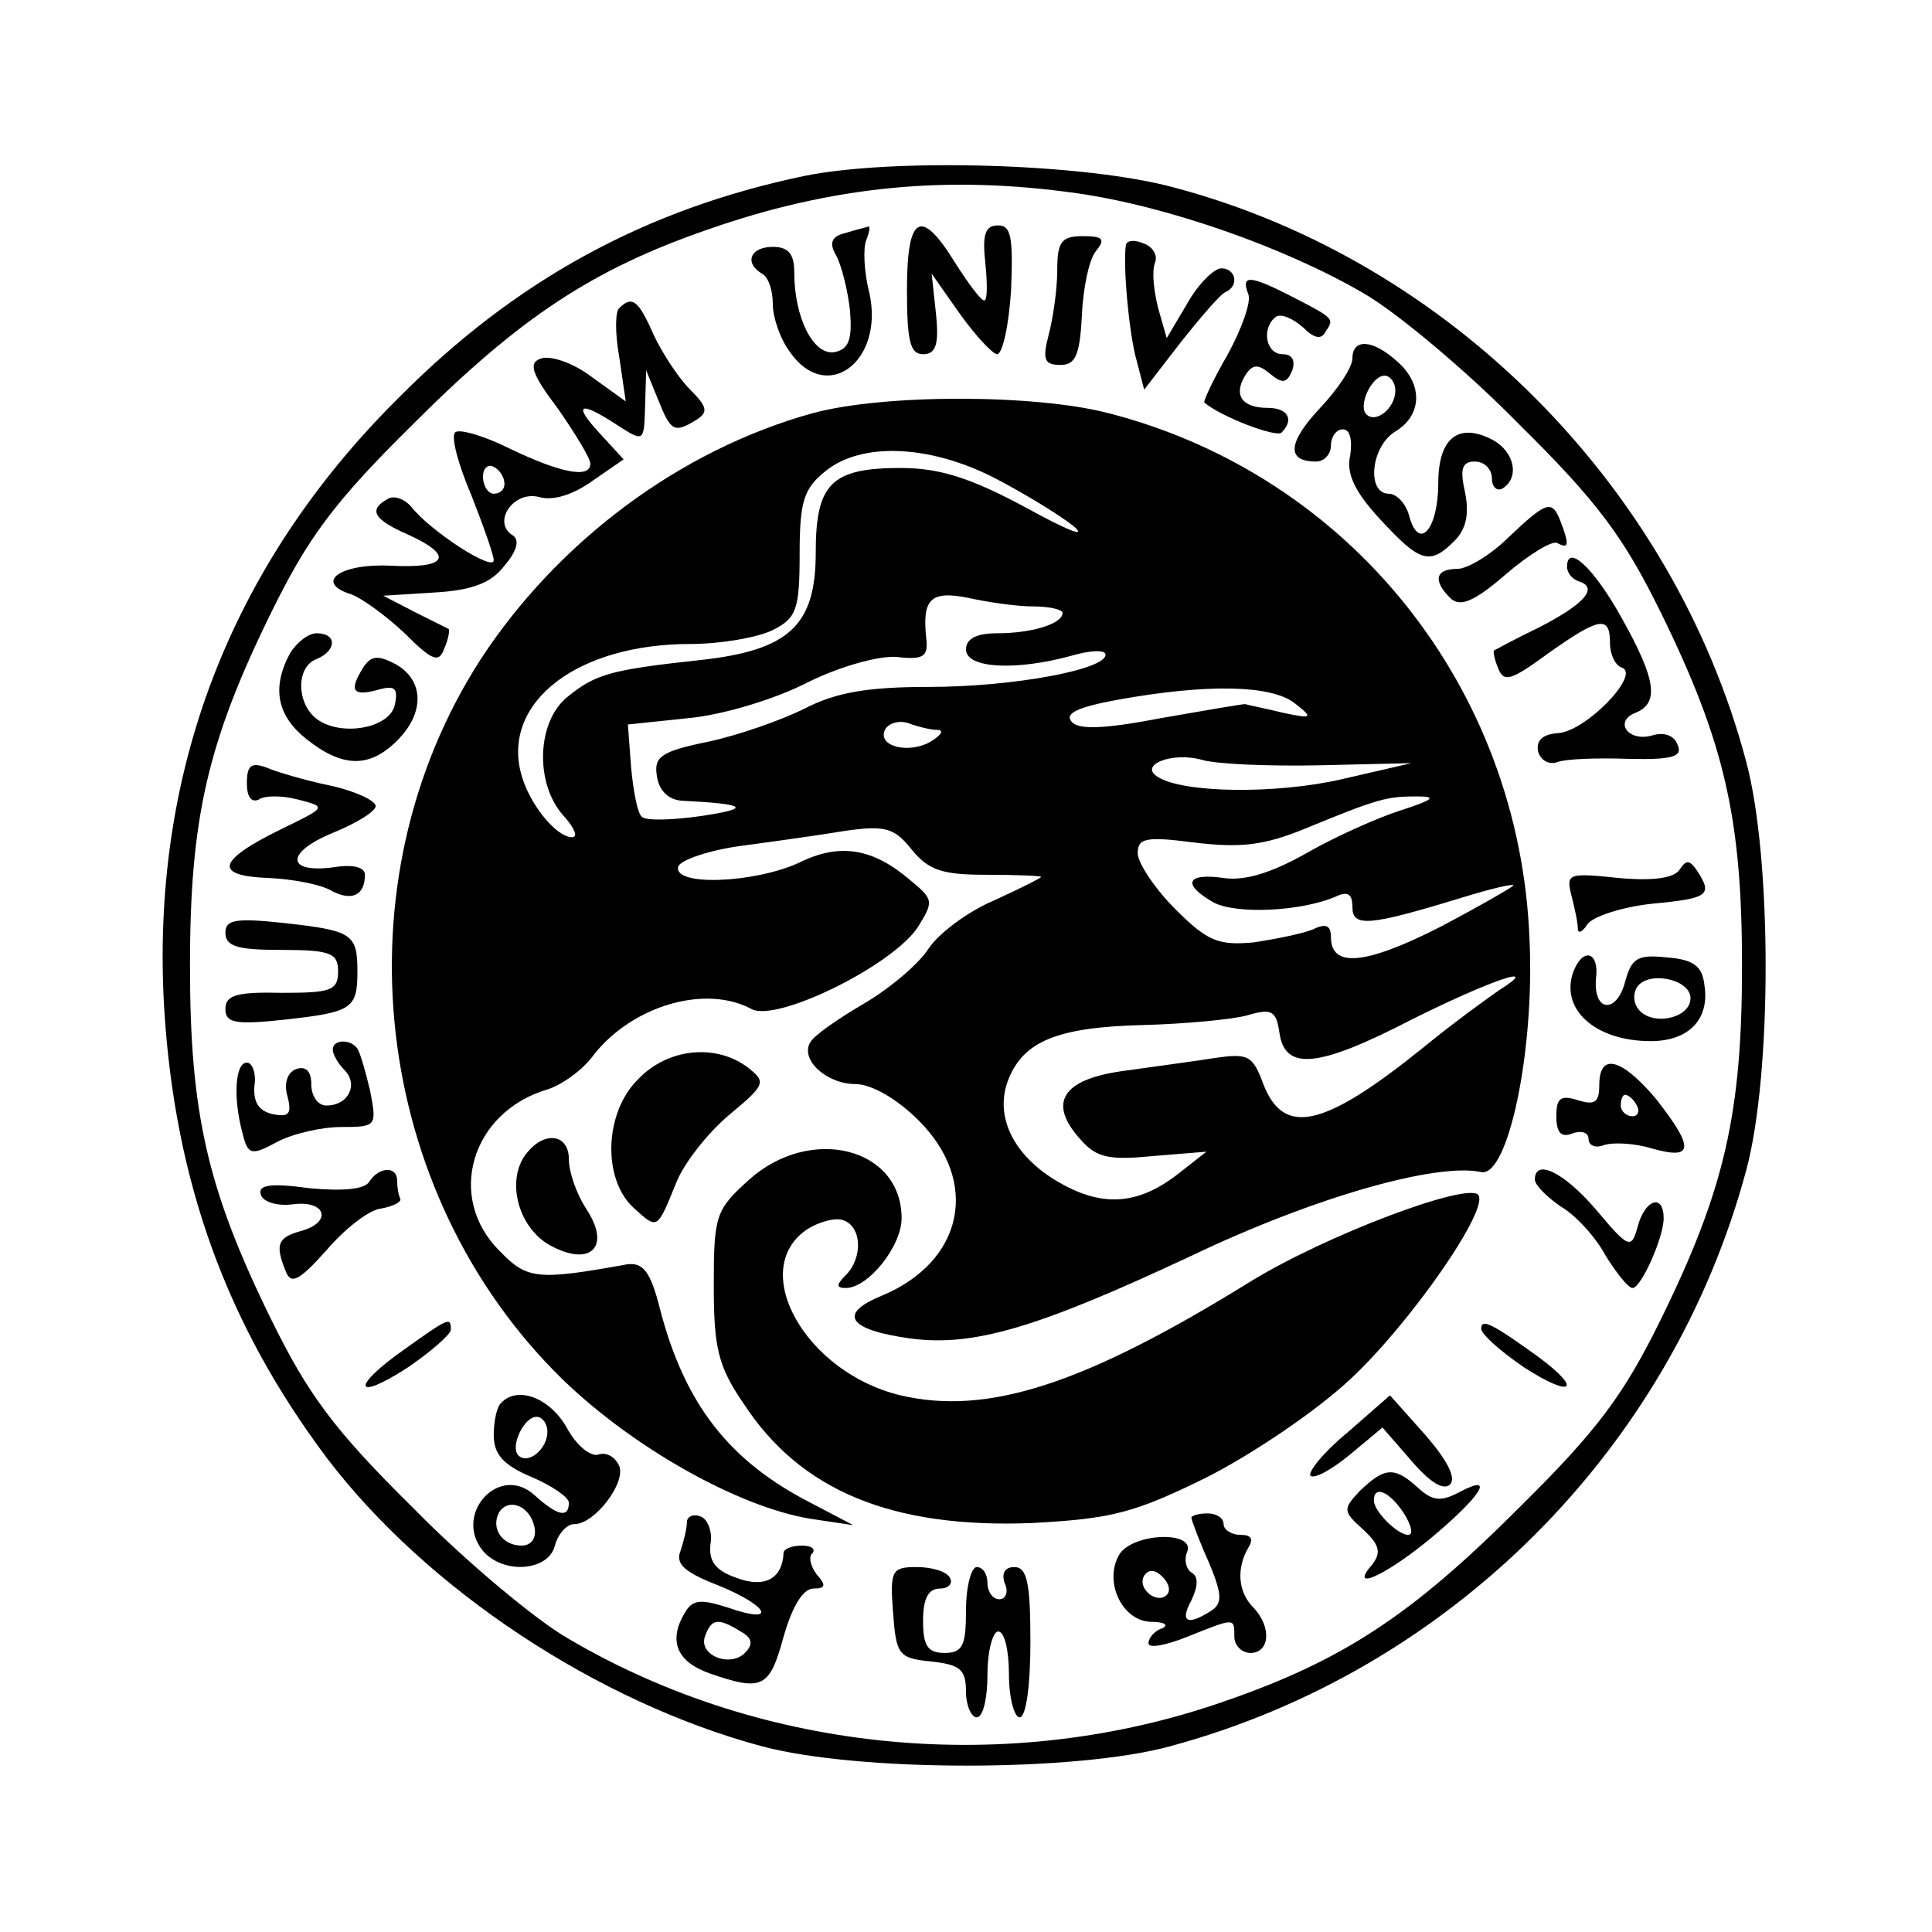 <?xml version="1.0" standalone="no"?>
<!DOCTYPE svg PUBLIC "-//W3C//DTD SVG 20010904//EN"
 "http://www.w3.org/TR/2001/REC-SVG-20010904/DTD/svg10.dtd">
<svg version="1.0" xmlns="http://www.w3.org/2000/svg"
 width="180pt" height="180pt" viewBox="0 0 180 180"
 preserveAspectRatio="xMidYMid meet">
<g transform="translate(0,180) scale(0.1,-0.1)"
fill="#000000" stroke="none">
<path d="M749 1636 c-148 -31 -269 -97 -378 -207 -157 -156 -231 -350 -218
-569 10 -161 58 -294 152 -419 93 -122 252 -227 405 -268 90 -24 292 -24 380
0 260 70 467 276 537 537 24 89 24 290 0 380 -68 257 -277 467 -532 535 -83
23 -263 28 -346 11z m254 -16 c85 -12 195 -51 267 -93 30 -17 96 -72 145 -122
74 -73 98 -106 132 -175 60 -122 76 -193 76 -330 0 -137 -16 -208 -76 -330
-34 -69 -58 -102 -132 -175 -100 -100 -164 -142 -274 -180 -200 -70 -429 -49
-611 58 -30 17 -96 72 -145 122 -74 73 -98 106 -132 175 -60 122 -76 193 -76
330 0 137 16 208 76 330 34 69 58 102 132 175 99 99 167 144 274 181 117 41
224 51 344 34z"/>
<path d="M788 1583 c-13 -3 -16 -9 -9 -21 5 -9 11 -33 13 -52 2 -26 -1 -35
-14 -38 -20 -4 -38 32 -38 74 0 17 -5 24 -20 24 -21 0 -27 -15 -10 -25 6 -3
10 -16 10 -28 0 -13 7 -33 16 -45 34 -49 88 -9 74 55 -5 19 -6 42 -3 49 3 8 4
13 2 13 -2 -1 -12 -3 -21 -6z"/>
<path d="M845 1530 c0 -48 3 -60 15 -60 12 0 15 9 12 38 l-4 37 26 -37 c15
-21 31 -38 35 -38 5 0 11 27 13 60 2 49 0 60 -12 60 -12 0 -15 -8 -12 -35 2
-19 2 -35 -1 -35 -3 0 -15 16 -27 35 -32 52 -45 45 -45 -25z"/>
<path d="M985 1548 c0 -18 -4 -45 -8 -60 -6 -23 -4 -28 11 -28 14 0 18 9 20
46 1 26 7 53 13 60 9 11 7 14 -12 14 -20 0 -24 -5 -24 -32z"/>
<path d="M1049 1572 c-3 -19 3 -84 10 -108 l7 -27 34 44 c19 24 38 46 42 47
13 6 9 22 -4 22 -7 0 -22 -15 -32 -33 l-19 -32 -8 28 c-4 16 -6 34 -3 42 3 7
-2 15 -10 18 -9 4 -16 3 -17 -1z"/>
<path d="M1163 1526 c3 -7 -6 -32 -19 -56 -14 -24 -23 -44 -22 -45 15 -13 67
-33 72 -28 12 12 6 23 -13 23 -24 0 -32 12 -21 30 7 11 12 11 23 2 12 -10 16
-9 21 3 3 9 0 15 -9 15 -16 0 -20 25 -6 35 5 3 16 -2 25 -10 10 -10 17 -12 21
-4 8 12 9 12 -32 33 -39 20 -47 20 -40 2z"/>
<path d="M577 1513 c-4 -3 -4 -24 0 -46 l6 -41 -32 23 c-17 13 -38 20 -47 17
-12 -4 -9 -14 16 -47 16 -23 30 -46 30 -51 0 -14 -27 -9 -75 14 -24 12 -48 19
-51 15 -4 -4 3 -30 15 -58 11 -28 21 -56 21 -61 0 -11 -59 27 -77 50 -6 7 -16
11 -22 7 -18 -10 -13 -19 19 -33 44 -20 37 -32 -17 -29 -47 2 -71 -16 -35 -27
10 -4 32 -20 49 -36 26 -26 32 -28 37 -14 4 9 5 17 4 18 -2 1 -16 8 -32 16
l-29 15 48 3 c35 2 53 9 65 25 12 14 14 24 8 28 -20 12 0 42 24 36 13 -4 32 2
50 15 l29 20 -22 24 c-26 28 -19 31 16 8 25 -16 25 -16 26 17 l1 34 11 -27
c12 -30 15 -32 36 -19 11 7 10 12 -6 28 -11 11 -26 34 -34 51 -14 32 -20 37
-32 25z m-107 -164 c0 -5 -4 -9 -10 -9 -5 0 -10 7 -10 16 0 8 5 12 10 9 6 -3
10 -10 10 -16z"/>
<path d="M1260 1466 c0 -8 -13 -28 -30 -46 -30 -32 -32 -50 -4 -50 8 0 14 7
14 15 0 8 5 15 11 15 7 0 9 -10 7 -24 -4 -17 4 -34 28 -60 37 -40 46 -43 69
-20 11 11 14 25 10 45 -5 22 -3 29 9 29 9 0 16 -7 16 -16 0 -8 5 -12 10 -9 16
10 11 34 -9 45 -32 17 -51 2 -51 -40 0 -43 -18 -64 -27 -31 -3 12 -12 21 -19
21 -21 0 -17 44 6 58 25 15 26 44 2 65 -23 21 -42 22 -42 3z m40 -30 c0 -16
-18 -31 -27 -22 -8 8 5 36 17 36 5 0 10 -6 10 -14z"/>
<path d="M757 1415 c-123 -34 -237 -119 -309 -229 -135 -209 -102 -497 76
-671 66 -64 164 -119 231 -130 l40 -6 -40 21 c-76 39 -117 92 -140 180 -9 36
-16 44 -31 42 -83 -15 -93 -14 -118 12 -51 50 -27 130 44 151 13 4 33 18 43
32 36 46 104 66 147 43 23 -13 131 40 155 76 15 24 15 26 -7 44 -35 30 -66 35
-104 16 -42 -19 -118 -22 -112 -3 3 6 29 15 59 19 30 4 73 10 97 14 36 5 45 3
61 -17 16 -20 29 -24 70 -24 28 0 51 -1 51 -2 0 -1 -20 -11 -44 -22 -24 -10
-52 -31 -61 -45 -9 -14 -36 -37 -60 -51 -24 -14 -47 -30 -50 -36 -10 -16 15
-39 42 -39 15 0 39 -14 59 -34 57 -57 42 -131 -34 -163 -42 -17 -32 -32 26
-40 59 -8 119 10 262 77 115 55 229 87 270 78 25 -5 50 113 45 217 -9 234
-167 432 -392 490 -69 18 -210 18 -276 0z m169 -60 c27 -14 60 -34 74 -45 14
-12 -6 -4 -44 17 -52 28 -81 37 -117 37 -65 0 -79 -15 -79 -79 0 -68 -25 -91
-108 -100 -83 -9 -97 -13 -123 -34 -29 -23 -31 -81 -4 -111 10 -11 14 -20 8
-20 -15 0 -41 32 -48 61 -16 66 54 119 158 119 28 0 63 6 77 13 22 11 25 19
25 71 0 49 4 61 24 77 33 27 96 25 157 -6z m37 -120 c15 0 27 -3 27 -6 0 -10
-28 -19 -61 -19 -19 0 -29 -5 -29 -15 0 -18 47 -20 98 -6 17 5 32 6 32 1 0
-14 -87 -30 -165 -30 -56 0 -86 -5 -115 -20 -22 -11 -62 -25 -90 -31 -44 -9
-51 -14 -48 -32 2 -14 11 -22 23 -23 60 -3 66 -7 20 -14 -27 -4 -53 -5 -57 -1
-4 3 -8 24 -10 46 l-3 40 57 6 c32 3 81 18 110 33 30 15 66 25 83 24 25 -3 30
0 28 17 -4 37 4 45 39 38 18 -4 45 -8 61 -8z m243 -90 c18 -14 17 -15 -11 -9
-16 4 -32 7 -35 8 -3 0 -38 -6 -78 -13 -52 -10 -76 -11 -83 -4 -8 8 4 14 42
21 83 15 143 14 165 -3z m-333 -25 c7 0 4 -5 -6 -11 -21 -12 -51 -4 -42 12 4
6 14 8 22 5 8 -3 20 -6 26 -6z m357 -33 l85 2 -65 -15 c-61 -14 -147 -13 -171
2 -19 11 13 24 41 16 14 -4 63 -6 110 -5z m75 -42 c-22 -7 -62 -25 -88 -40
-32 -18 -57 -26 -77 -23 -35 5 -39 -6 -9 -23 22 -11 80 -8 112 5 12 6 17 4 17
-9 0 -19 15 -18 103 9 26 8 47 13 47 11 0 -1 -31 -19 -69 -39 -69 -35 -101
-38 -101 -9 0 11 -5 13 -17 7 -10 -4 -35 -9 -55 -12 -33 -3 -43 1 -73 31 -19
19 -35 43 -35 52 0 14 7 16 53 10 42 -5 64 -3 103 13 68 28 76 30 104 30 19 0
16 -3 -15 -13z m91 -168 c-10 -7 -42 -30 -70 -53 -93 -75 -130 -83 -149 -34
-10 27 -14 29 -47 24 -19 -3 -57 -8 -85 -12 -56 -8 -69 -30 -38 -64 15 -17 27
-19 68 -15 l49 4 -23 -18 c-38 -31 -71 -34 -110 -13 -45 24 -65 62 -52 97 14
37 46 50 126 52 38 1 82 5 97 9 23 7 27 4 30 -16 5 -36 36 -33 123 12 74 37
124 54 81 27z"/>
<path d="M1405 1299 c-16 -16 -38 -29 -47 -29 -21 0 -23 -11 -7 -27 9 -9 22
-4 52 22 22 19 44 32 48 29 11 -6 11 -1 3 20 -8 21 -13 19 -49 -15z"/>
<path d="M1460 1272 c0 -6 5 -12 12 -14 17 -6 4 -21 -39 -43 -21 -10 -39 -20
-41 -21 -1 0 0 -8 4 -17 5 -13 12 -11 46 14 48 34 58 36 58 10 0 -11 5 -21 11
-23 18 -6 -33 -59 -59 -61 -15 -1 -21 -7 -19 -17 2 -8 10 -13 18 -10 8 3 37 4
66 3 41 -1 51 2 46 13 -3 9 -13 12 -23 9 -23 -7 -37 13 -16 21 22 9 19 31 -13
88 -26 47 -51 70 -51 48z"/>
<path d="M270 1191 c-17 -32 -12 -58 16 -80 33 -26 58 -27 84 -1 26 26 25 56
-1 71 -17 9 -23 8 -30 -2 -14 -22 -11 -28 12 -22 17 5 20 2 17 -13 -4 -23 -52
-31 -74 -13 -18 15 -18 48 1 55 19 8 19 24 0 24 -8 0 -19 -9 -25 -19z"/>
<path d="M230 1070 c0 -12 4 -18 11 -15 5 4 22 4 37 0 27 -7 26 -7 -17 -28
-59 -29 -62 -43 -11 -45 23 -1 49 -6 59 -12 19 -10 31 -4 31 15 0 7 -11 10
-29 7 -45 -6 -45 14 -1 32 22 9 40 20 40 25 0 5 -19 14 -42 19 -24 5 -51 13
-60 17 -14 5 -18 2 -18 -15z"/>
<path d="M1565 990 c-5 -8 -24 -11 -57 -8 -47 5 -49 4 -44 -16 3 -12 6 -25 6
-31 0 -5 4 -4 9 4 5 7 32 16 60 19 53 5 57 8 42 31 -7 10 -10 10 -16 1z"/>
<path d="M210 931 c0 -13 12 -16 52 -16 46 0 53 -3 53 -20 0 -18 -7 -20 -52
-20 -42 1 -53 -2 -53 -15 0 -13 9 -15 55 -10 63 7 68 10 68 45 0 35 -5 38 -68
45 -46 5 -55 3 -55 -9z"/>
<path d="M1466 895 c-13 -35 20 -65 72 -65 35 0 55 20 50 52 -2 18 -10 24 -35
26 -28 3 -33 -1 -39 -23 -8 -30 -30 -28 -27 4 3 24 -12 29 -21 6z m109 -25 c0
-18 -33 -26 -47 -12 -6 6 -7 15 -3 22 10 16 50 8 50 -10z"/>
<path d="M310 822 c0 -4 5 -13 11 -19 13 -13 4 -33 -17 -33 -8 0 -14 9 -14 20
0 12 -5 17 -14 14 -8 -3 -12 -13 -8 -26 4 -16 1 -19 -14 -16 -13 3 -18 11 -17
26 2 12 -2 22 -7 22 -11 0 -13 -33 -4 -66 5 -20 8 -21 32 -8 15 8 42 14 60 14
33 0 33 1 27 33 -4 17 -9 35 -12 40 -6 9 -23 9 -23 -1z"/>
<path d="M595 795 c-32 -31 -34 -93 -5 -120 23 -21 22 -21 40 23 7 18 29 46
49 63 35 29 35 31 17 45 -30 22 -74 17 -101 -11z"/>
<path d="M1490 789 c0 -16 -4 -19 -20 -14 -16 5 -20 2 -20 -15 0 -16 5 -20 15
-16 8 3 15 1 15 -5 0 -6 6 -9 14 -6 8 3 29 2 45 -3 39 -11 40 0 4 46 -32 38
-53 44 -53 13z m35 -19 c3 -5 1 -10 -4 -10 -6 0 -11 5 -11 10 0 6 2 10 4 10 3
0 8 -4 11 -10z"/>
<path d="M491 726 c-20 -24 -9 -69 21 -86 38 -21 58 -2 34 34 -9 14 -16 34
-16 46 0 23 -22 27 -39 6z"/>
<path d="M698 701 c-31 -28 -33 -33 -33 -98 0 -59 4 -76 28 -111 53 -81 138
-116 268 -111 74 4 95 9 162 42 42 21 103 62 135 92 56 52 131 160 119 172
-12 11 -142 -38 -212 -81 -155 -96 -245 -125 -326 -106 -88 21 -142 116 -88
154 12 8 28 12 35 9 17 -6 18 -35 2 -51 -9 -9 -9 -12 0 -12 21 0 52 39 52 65
0 66 -85 87 -142 36z"/>
<path d="M344 699 c-4 -7 -24 -9 -56 -6 -36 5 -48 3 -45 -6 2 -7 16 -11 30 -9
31 4 37 -17 7 -25 -21 -6 -24 -12 -14 -37 5 -13 12 -10 38 19 17 20 40 38 51
39 11 2 19 6 18 9 -2 4 -3 12 -3 17 0 14 -17 13 -26 -1z"/>
<path d="M1430 701 c0 -5 11 -16 24 -25 14 -8 33 -29 42 -46 10 -16 21 -30 25
-30 8 0 29 47 29 65 0 23 -17 18 -24 -7 -6 -22 -8 -22 -39 15 -30 35 -57 48
-57 28z"/>
<path d="M377 543 c-50 -35 -48 -50 3 -17 22 15 40 31 40 35 0 12 -1 12 -43
-18z"/>
<path d="M1380 562 c0 -5 18 -21 40 -36 45 -29 55 -21 13 10 -43 31 -53 36
-53 26z"/>
<path d="M467 493 c-4 -3 -7 -17 -7 -30 0 -18 9 -28 35 -39 19 -8 35 -19 35
-24 0 -15 -11 -12 -32 7 -33 30 -76 -18 -48 -52 19 -22 61 -19 67 5 3 11 11
20 18 20 19 0 48 38 42 54 -4 9 -12 13 -19 11 -7 -3 -21 8 -30 25 -16 28 -46
39 -61 23z m43 -27 c0 -16 -18 -31 -27 -22 -8 8 5 36 17 36 5 0 10 -6 10 -14z
m-12 -89 c2 -10 -3 -17 -12 -17 -18 0 -29 16 -21 31 9 14 29 6 33 -14z"/>
<path d="M1255 465 c-22 -18 -37 -37 -34 -40 4 -3 20 6 37 20 l30 25 27 -31
c17 -20 30 -28 36 -22 6 6 -3 23 -23 46 l-33 37 -40 -35z"/>
<path d="M1267 411 c-16 -17 -16 -19 3 -36 15 -14 17 -21 9 -32 -23 -26 9 -13
53 23 48 40 62 62 28 44 -17 -9 -25 -9 -39 4 -22 20 -31 19 -54 -3z m41 -21
c7 -11 9 -20 4 -20 -10 0 -32 22 -32 32 0 15 15 8 28 -12z"/>
<path d="M640 382 c0 -6 -3 -18 -6 -27 -5 -12 4 -20 35 -32 47 -19 56 -37 10
-21 -25 8 -33 8 -40 -3 -17 -27 -9 -47 22 -58 49 -17 56 -14 69 34 8 28 18 45
28 45 11 0 12 3 3 13 -6 8 -8 17 -4 20 3 4 -1 7 -10 7 -9 0 -17 -3 -17 -7 -1
-24 -18 -33 -44 -23 -20 7 -26 16 -24 32 2 11 -3 23 -9 25 -7 3 -13 0 -13 -5z
m50 -102 c11 -6 12 -12 4 -20 -14 -14 -44 -2 -37 16 6 16 12 17 33 4z"/>
<path d="M1110 386 c0 -2 7 -21 16 -41 13 -31 13 -39 2 -46 -22 -14 -29 -10
-18 10 6 13 7 22 0 26 -5 3 -7 12 -4 19 8 20 -50 18 -63 -2 -15 -25 2 -62 29
-63 13 0 17 -3 11 -6 -7 -2 -13 -9 -13 -14 0 -5 16 -2 36 6 45 18 44 18 44 0
0 -8 7 -15 15 -15 18 0 20 24 3 42 -15 15 -16 37 -5 56 5 8 3 12 -7 12 -9 0
-16 5 -16 10 0 6 -7 10 -15 10 -8 0 -15 -2 -15 -4z m-23 -72 c-9 -9 -28 6 -21
18 4 6 10 6 17 -1 6 -6 8 -13 4 -17z"/>
<path d="M832 298 c3 -40 5 -43 36 -46 26 -3 32 -7 32 -28 0 -13 5 -24 10 -24
6 0 10 18 10 40 0 22 5 40 10 40 6 0 10 -18 10 -40 0 -22 5 -40 10 -40 6 0 10
30 10 70 0 55 -3 70 -15 70 -9 0 -12 -6 -9 -15 4 -8 1 -15 -5 -15 -6 0 -11 7
-11 15 0 8 -4 15 -10 15 -5 0 -10 -18 -10 -40 0 -33 -3 -40 -20 -40 -16 0 -20
7 -20 30 0 21 5 30 16 30 8 0 12 5 9 10 -3 6 -17 10 -31 10 -23 0 -25 -3 -22
-42z"/>
</g>
</svg>
